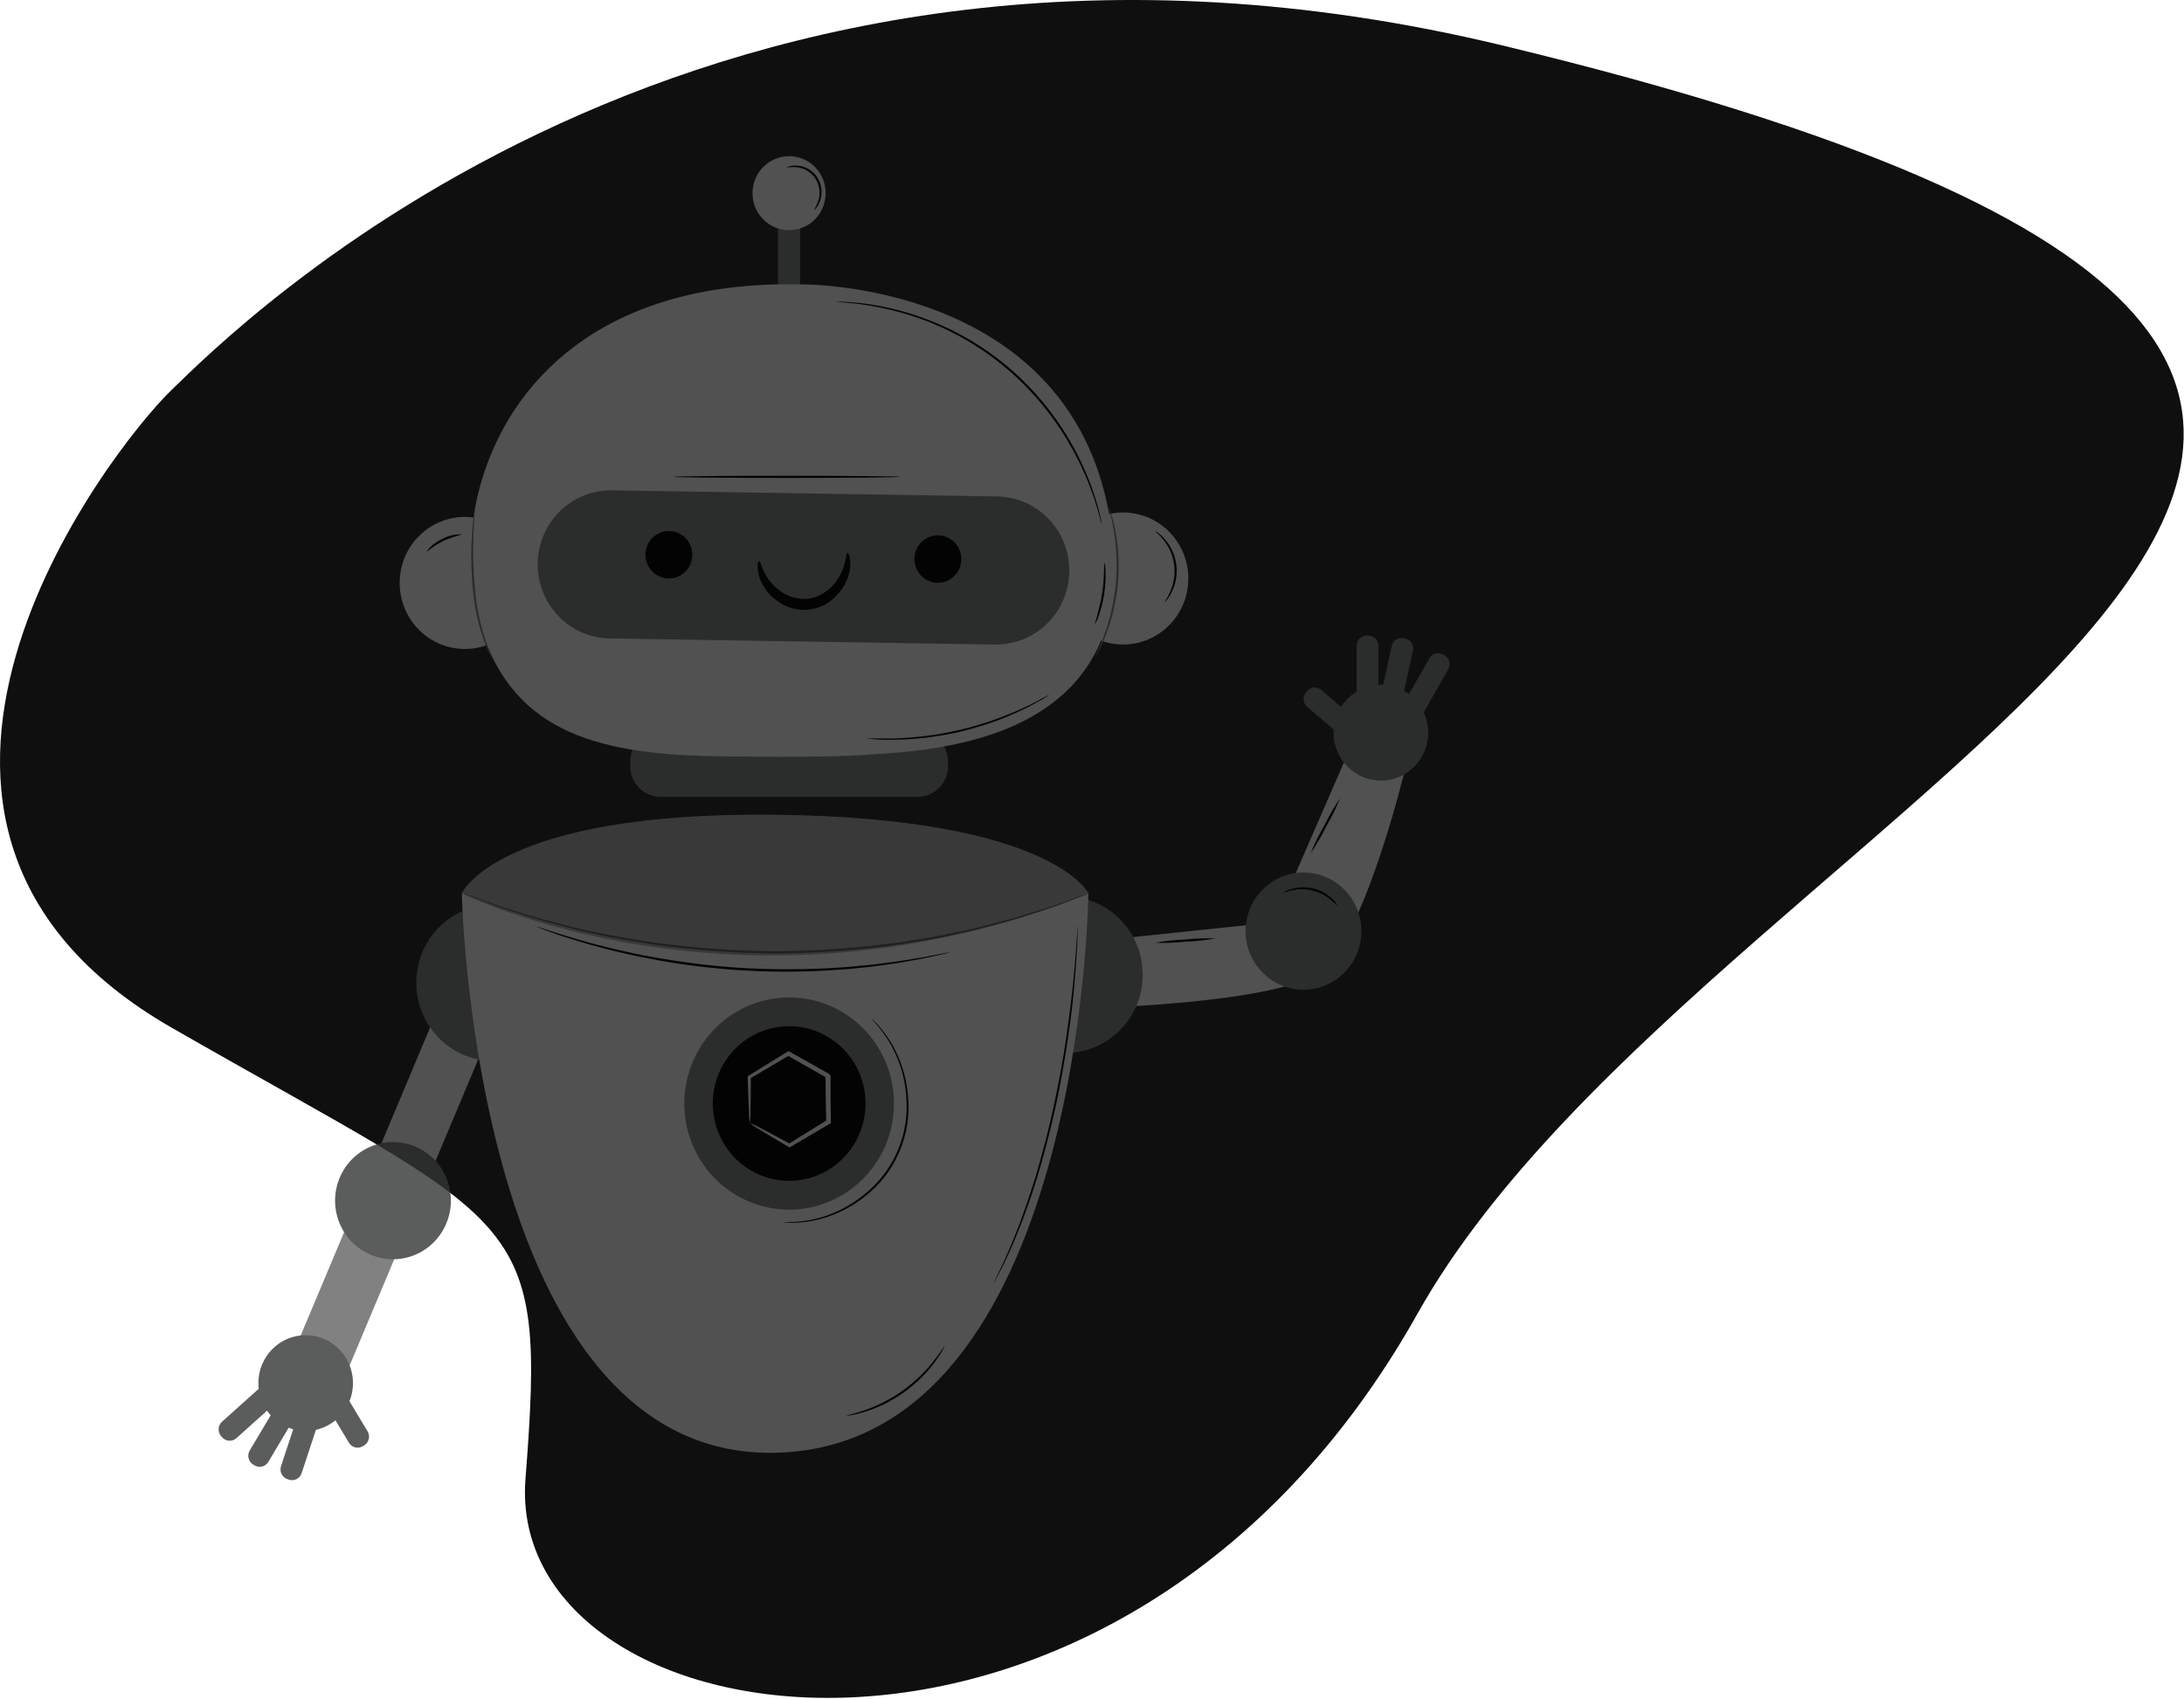 <svg width="825" height="642" viewBox="0 0 825 642" fill="none" xmlns="http://www.w3.org/2000/svg">
<path d="M64.869 388.255C-68.346 311.833 41.029 170.262 64.869 147.26C87.312 125.605 265.393 -55.688 567.5 17.163C1107 147.26 648.607 294.556 535.5 496.205C422.393 697.853 190.541 660.475 198.5 558.704C206.459 456.934 198.084 464.677 64.869 388.255Z" fill="#0F0F0F"/>
<g opacity="0.8" clip-path="url(#clip0_118_940)">
<path d="M415.635 355.303L481.384 348.413L509.232 284.427L530.868 290.132C530.868 290.132 514.883 357.753 496.994 368.23C479.105 378.707 417.992 380.588 417.992 380.588L415.635 355.303Z" fill="#616161"/>
<path d="M380.682 387.848C369.983 375.662 371.068 357.003 383.106 346.173C395.143 335.342 413.574 336.441 424.272 348.627C434.97 360.813 433.885 379.471 421.848 390.302C409.811 401.133 391.38 400.034 380.682 387.848Z" fill="#323435"/>
<path d="M402.475 397.782C409.232 397.782 415.78 395.41 421.004 391.07C426.227 386.73 429.802 380.692 431.12 373.982C432.439 367.273 431.418 360.309 428.233 354.276C425.048 348.243 419.895 343.515 413.652 340.898C407.409 338.28 400.463 337.934 393.997 339.92C387.531 341.906 381.945 346.1 378.191 351.788C374.437 357.475 372.747 364.305 373.41 371.112C374.072 377.92 377.045 384.285 381.823 389.121C384.529 391.876 387.748 394.059 391.293 395.545C394.838 397.032 398.638 397.792 402.475 397.782ZM402.475 338.742C409.214 338.735 415.747 341.093 420.961 345.416C426.174 349.738 429.746 355.757 431.068 362.447C432.39 369.136 431.379 376.083 428.209 382.103C425.038 388.123 419.904 392.844 413.681 395.462C407.458 398.079 400.531 398.431 394.08 396.458C387.629 394.484 382.054 390.308 378.304 384.639C374.554 378.971 372.861 372.162 373.514 365.372C374.168 358.582 377.126 352.231 381.886 347.402C384.582 344.652 387.79 342.47 391.324 340.984C394.858 339.497 398.648 338.735 402.475 338.742Z" fill="#323435"/>
<path d="M487.278 373.285C475.533 370.43 468.298 358.478 471.118 346.588C473.938 334.698 485.744 327.374 497.489 330.228C509.233 333.083 516.468 345.035 513.649 356.925C510.829 368.815 499.022 376.139 487.278 373.285Z" fill="#323435"/>
<path d="M508.991 289.6C502.01 282.534 502.011 271.077 508.991 264.011C515.971 256.945 527.287 256.945 534.267 264.011C541.247 271.077 541.247 282.534 534.267 289.6C527.287 296.667 515.971 296.667 508.991 289.6Z" fill="#323435"/>
<path d="M493.771 267.013L508.488 279.595L513.795 273.232L499.078 260.65C498.303 259.988 497.3 259.664 496.289 259.75C495.279 259.837 494.343 260.326 493.689 261.11L493.326 261.545C493 261.933 492.752 262.383 492.598 262.868C492.443 263.353 492.385 263.865 492.427 264.373C492.468 264.881 492.608 265.376 492.838 265.829C493.069 266.282 493.386 266.684 493.771 267.013Z" fill="#323435"/>
<path d="M512.463 243.971L512.463 262.935C512.463 263.082 512.521 263.222 512.623 263.326C512.726 263.43 512.865 263.488 513.01 263.488L520.128 263.488C520.273 263.488 520.412 263.43 520.514 263.326C520.617 263.222 520.674 263.082 520.674 262.935L520.674 243.971C520.674 242.945 520.271 241.96 519.554 241.234C518.837 240.508 517.864 240.1 516.85 240.1L516.288 240.1C515.274 240.1 514.301 240.508 513.584 241.234C512.866 241.96 512.463 242.945 512.463 243.971Z" fill="#323435"/>
<path d="M525.718 244.043L521.628 262.549C521.597 262.692 521.623 262.842 521.7 262.966C521.778 263.09 521.901 263.178 522.042 263.21L528.989 264.783C529.13 264.815 529.278 264.789 529.401 264.71C529.523 264.632 529.61 264.507 529.641 264.364L533.731 245.858C533.952 244.856 533.771 243.806 533.228 242.939C532.684 242.071 531.823 241.458 530.833 241.234L530.285 241.11C529.295 240.886 528.258 241.069 527.401 241.619C526.545 242.169 525.939 243.041 525.718 244.043Z" fill="#323435"/>
<path d="M539.977 248.681L530.611 265.104C530.539 265.231 530.519 265.382 530.556 265.523C530.594 265.665 530.685 265.786 530.811 265.859L536.975 269.462C537.101 269.536 537.25 269.556 537.39 269.518C537.53 269.48 537.649 269.387 537.722 269.26L547.088 252.837C547.595 251.948 547.732 250.891 547.47 249.899C547.207 248.907 546.566 248.061 545.688 247.548L545.201 247.264C544.323 246.75 543.279 246.611 542.299 246.877C541.319 247.143 540.484 247.791 539.977 248.681Z" fill="#323435"/>
<path d="M129.881 521.061L110.201 512.587L166.987 377.416L186.667 385.889L129.881 521.061Z" fill="#616161"/>
<path d="M164.167 390.333C153.757 377.893 155.279 359.266 167.567 348.728C179.855 338.189 198.255 339.73 208.664 352.17C219.074 364.61 217.552 383.237 205.264 393.775C192.976 404.314 174.576 402.772 164.167 390.333Z" fill="#323435"/>
<path d="M186.355 400.879C190.93 400.881 195.442 399.796 199.526 397.711C203.611 395.626 207.155 392.599 209.874 388.874C212.592 385.149 214.408 380.83 215.177 376.264C215.945 371.699 215.644 367.014 214.297 362.588C212.701 357.368 209.706 352.698 205.645 349.097C201.584 345.496 196.616 343.106 191.294 342.192C185.972 341.278 180.503 341.876 175.497 343.92C170.49 345.963 166.141 349.372 162.934 353.768C159.726 358.164 157.785 363.374 157.327 368.819C156.869 374.264 157.911 379.732 160.338 384.613C162.765 389.495 166.481 393.599 171.075 396.471C175.668 399.342 180.957 400.868 186.355 400.879ZM186.355 341.807C191.745 341.813 197.027 343.332 201.614 346.195C206.201 349.059 209.914 353.155 212.339 358.027C214.764 362.899 215.806 368.357 215.349 373.793C214.893 379.229 212.956 384.431 209.753 388.819C206.551 393.207 202.209 396.609 197.21 398.648C192.211 400.687 186.752 401.281 181.439 400.366C176.126 399.451 171.169 397.061 167.117 393.464C163.066 389.866 160.08 385.201 158.492 379.987C156.224 372.517 156.977 364.44 160.586 357.531C164.194 350.622 170.363 345.444 177.739 343.135C180.56 342.251 183.496 341.803 186.449 341.807L186.355 341.807Z" fill="#323435"/>
<path d="M127.375 459.513C124.142 447.732 130.954 435.528 142.591 432.254C154.228 428.98 166.284 435.877 169.518 447.658C172.751 459.439 165.939 471.643 154.302 474.917C142.665 478.191 130.609 471.295 127.375 459.513Z" fill="#323435"/>
<path d="M115.47 540.593C105.599 540.593 97.597 532.492 97.597 522.498C97.597 512.505 105.599 504.404 115.47 504.404C125.342 504.404 133.344 512.505 133.344 522.498C133.344 532.492 125.342 540.593 115.47 540.593Z" fill="#323435"/>
<path d="M138.848 540.721L128.839 524.096L121.815 528.43L131.823 545.055C132.351 545.932 133.201 546.56 134.187 546.802C135.172 547.045 136.213 546.88 137.079 546.346L137.559 546.05C137.99 545.786 138.365 545.439 138.663 545.029C138.962 544.618 139.177 544.151 139.297 543.656C139.416 543.161 139.438 542.647 139.361 542.143C139.284 541.639 139.11 541.156 138.848 540.721Z" fill="#323435"/>
<path d="M113.928 556.577L119.86 538.589C119.905 538.45 119.895 538.298 119.83 538.167C119.765 538.036 119.652 537.936 119.514 537.889L112.762 535.608C112.625 535.561 112.475 535.572 112.345 535.637C112.216 535.703 112.117 535.818 112.071 535.957L106.14 553.945C105.987 554.429 105.929 554.939 105.971 555.446C106.012 555.953 106.152 556.446 106.382 556.898C106.612 557.35 106.927 557.752 107.311 558.081C107.694 558.409 108.137 558.658 108.616 558.813L109.149 558.994C110.099 559.302 111.131 559.222 112.024 558.77C112.917 558.319 113.601 557.531 113.928 556.577Z" fill="#323435"/>
<path d="M101.365 552.266L111.032 536.023C111.069 535.961 111.094 535.892 111.104 535.82C111.115 535.748 111.112 535.675 111.094 535.604C111.077 535.534 111.046 535.467 111.004 535.409C110.961 535.351 110.908 535.301 110.846 535.264L104.749 531.545C104.688 531.507 104.62 531.482 104.549 531.472C104.478 531.461 104.405 531.464 104.336 531.482C104.266 531.499 104.201 531.53 104.143 531.573C104.085 531.617 104.036 531.671 103.999 531.733L94.332 547.976C93.808 548.855 93.652 549.91 93.896 550.906C94.14 551.903 94.765 552.76 95.634 553.29L96.115 553.584C96.984 554.114 98.025 554.273 99.01 554.026C99.994 553.778 100.841 553.145 101.365 552.266Z" fill="#323435"/>
<path d="M89.297 543.31L103.318 530.735C103.426 530.637 103.492 530.5 103.501 530.354C103.51 530.207 103.461 530.064 103.365 529.954L98.654 524.572C98.558 524.462 98.423 524.395 98.279 524.387C98.134 524.378 97.992 524.427 97.883 524.525L83.862 537.1C83.103 537.781 82.642 538.74 82.581 539.764C82.52 540.789 82.864 541.797 83.536 542.566L83.909 542.991C84.583 543.755 85.528 544.218 86.538 544.277C87.548 544.337 88.54 543.989 89.297 543.31Z" fill="#323435"/>
<path d="M411.139 337.509C411.139 337.509 409.032 544.749 294.158 548.794C179.284 552.84 174.461 338.995 174.461 337.509C174.461 337.509 188.026 306.614 292.8 307.815C397.574 309.016 411.139 337.509 411.139 337.509Z" fill="#616161"/>
<path d="M346.639 301.036L249.545 301.036C243.208 301.036 238.071 295.836 238.071 289.421L238.071 287.73C238.071 281.315 243.208 276.115 249.545 276.115L346.639 276.115C352.975 276.115 358.112 281.315 358.112 287.73L358.112 289.421C358.112 295.836 352.975 301.036 346.639 301.036Z" fill="#323435"/>
<path d="M302.275 116.758L293.893 116.758L293.893 73.853L302.275 73.853L302.275 116.758Z" fill="#323435"/>
<path d="M169.911 244.488C156.676 241.303 148.496 227.86 151.642 214.46C154.788 201.061 168.068 192.781 181.303 195.966C194.539 199.15 202.718 212.594 199.572 225.993C196.426 239.392 183.147 247.673 169.911 244.488Z" fill="#616161"/>
<path d="M418.809 242.869C405.542 239.822 397.227 226.464 400.236 213.033C403.245 199.602 416.44 191.183 429.707 194.23C442.974 197.277 451.29 210.634 448.281 224.066C445.271 237.497 432.077 245.915 418.809 242.869Z" fill="#616161"/>
<path d="M302.962 107.45C302.962 107.45 403.116 106.233 418.944 194.113C434.773 281.993 350.104 283.574 325.737 285.233C314.701 285.991 291.067 286.07 270.212 285.691C224.038 284.885 191.413 275.846 180.314 232.483C178.993 227.398 178.161 222.196 177.832 216.948C174.913 169.35 206.648 105.111 302.962 107.45Z" fill="#616161"/>
<path d="M230.313 241.206L375.814 243.497C379.444 243.562 383.051 242.902 386.429 241.553C389.807 240.205 392.889 238.196 395.499 235.64C398.109 233.085 400.195 230.033 401.639 226.66C403.082 223.288 403.855 219.66 403.912 215.984C403.974 212.308 403.319 208.656 401.986 205.236C400.652 201.817 398.666 198.697 396.14 196.055C393.615 193.413 390.599 191.301 387.267 189.84C383.934 188.378 380.35 187.597 376.719 187.539L231.218 185.248C227.587 185.181 223.979 185.84 220.6 187.187C217.222 188.535 214.139 190.544 211.528 193.1C208.918 195.656 206.832 198.708 205.389 202.082C203.946 205.456 203.175 209.085 203.12 212.761C203.056 216.437 203.709 220.09 205.042 223.511C206.375 226.932 208.361 230.052 210.887 232.695C213.413 235.337 216.429 237.449 219.762 238.909C223.096 240.37 226.681 241.15 230.313 241.206Z" fill="#323435"/>
<path d="M345.577 212.934C345.916 214.676 346.757 216.277 347.994 217.535C349.231 218.793 350.809 219.651 352.528 220.002C354.247 220.352 356.029 220.178 357.651 219.503C359.272 218.827 360.66 217.68 361.637 216.207C362.615 214.733 363.139 212.999 363.144 211.224C363.148 209.449 362.632 207.713 361.662 206.234C360.691 204.756 359.31 203.602 357.691 202.918C356.073 202.235 354.291 202.052 352.571 202.394C351.428 202.621 350.34 203.073 349.37 203.726C348.4 204.379 347.566 205.218 346.917 206.197C346.267 207.176 345.815 208.275 345.585 209.431C345.355 210.587 345.353 211.777 345.577 212.934Z" fill="black"/>
<path d="M243.972 211.291C244.307 213.034 245.146 214.637 246.382 215.897C247.618 217.158 249.195 218.019 250.914 218.371C252.634 218.724 254.418 218.552 256.041 217.878C257.663 217.204 259.052 216.057 260.031 214.584C261.011 213.11 261.536 211.376 261.541 209.6C261.546 207.824 261.031 206.087 260.06 204.607C259.089 203.128 257.707 201.973 256.088 201.29C254.469 200.606 252.686 200.424 250.965 200.766C248.66 201.225 246.629 202.591 245.318 204.564C244.006 206.537 243.522 208.957 243.972 211.291Z" fill="black"/>
<path d="M258.598 419.811C259.168 427.719 262.042 435.278 266.856 441.533C271.67 447.788 278.208 452.457 285.643 454.95C293.078 457.444 301.076 457.649 308.627 455.541C316.177 453.432 322.94 449.104 328.061 443.105C333.182 437.105 336.431 429.703 337.396 421.834C338.362 413.966 337.001 405.984 333.486 398.898C329.97 391.812 324.458 385.941 317.647 382.026C310.836 378.112 303.031 376.33 295.219 376.906C284.744 377.682 275.002 382.638 268.135 390.683C261.268 398.729 257.838 409.206 258.598 419.811Z" fill="#323435"/>
<path d="M269.322 419.021C269.739 424.785 271.835 430.294 275.344 434.852C278.854 439.41 283.62 442.812 289.039 444.628C294.458 446.444 300.288 446.592 305.791 445.054C311.294 443.516 316.222 440.36 319.953 435.986C323.684 431.612 326.05 426.216 326.752 420.481C327.454 414.745 326.46 408.928 323.896 403.765C321.332 398.601 317.313 394.323 312.348 391.472C307.382 388.621 301.693 387.325 296 387.747C292.219 388.025 288.53 389.055 285.142 390.778C281.755 392.5 278.736 394.882 276.259 397.786C273.781 400.691 271.893 404.061 270.703 407.705C269.513 411.348 269.044 415.194 269.322 419.021Z" fill="black"/>
<path d="M283.231 424.33C283.451 422.734 283.54 421.122 283.496 419.511C283.574 416.492 283.637 412.178 283.637 406.868L283.324 407.453L298.169 398.682L297.342 398.682L312.328 407.2C312.733 407.895 311.781 406.268 311.875 406.441L311.875 408.686L311.875 410.945C311.875 412.431 311.875 413.916 311.953 415.37C311.953 418.278 312.062 421.091 312.109 423.809L312.515 423.082L297.842 432.153L298.497 432.153C293.923 429.656 290.146 427.665 287.57 426.306C286.184 425.507 284.739 424.82 283.246 424.251C284.41 425.212 285.665 426.053 286.993 426.764C289.521 428.344 293.237 430.573 297.92 433.307L298.247 433.496L298.575 433.307L313.436 424.536L313.842 424.299L313.842 423.793C313.842 421.075 313.811 418.262 313.748 415.354C313.748 413.901 313.748 412.431 313.748 410.93L313.748 408.686L313.748 406.505C313.842 406.679 312.89 405.067 313.295 405.746L298.263 397.307L297.826 397.07L297.42 397.323L282.762 406.394L282.435 406.6L282.435 406.979C282.606 412.447 282.778 416.84 282.934 419.827C282.894 421.334 282.993 422.842 283.231 424.33Z" fill="#616161"/>
<path d="M288.306 82.873C282.911 77.411 282.911 68.556 288.306 63.094C293.701 57.632 302.448 57.632 307.843 63.094C313.238 68.556 313.238 77.411 307.843 82.873C302.448 88.334 293.701 88.334 288.306 82.873Z" fill="#616161"/>
<path d="M320.149 208.794C319.493 208.873 319.821 211.955 317.885 216.174C316.789 218.596 315.192 220.751 313.202 222.495C310.87 224.572 307.967 225.879 304.882 226.24C301.78 226.443 298.69 225.694 296.016 224.091C293.752 222.759 291.794 220.954 290.271 218.797C287.617 215.052 287.383 211.907 286.728 211.955C286.462 211.955 286.197 212.745 286.197 214.23C286.256 216.347 286.79 218.422 287.758 220.299C289.212 223.135 291.362 225.546 294.002 227.299C297.265 229.627 301.24 230.704 305.215 230.336C309.191 229.968 312.907 228.18 315.7 225.292C317.979 223.086 319.657 220.32 320.57 217.264C321.221 215.226 321.392 213.061 321.07 210.943C320.804 209.474 320.398 208.747 320.149 208.794Z" fill="black"/>
<path d="M186.792 249.739C186.948 249.739 185.153 246.895 183.421 241.917C181.266 235.398 179.903 228.637 179.362 221.784C178.737 214.955 178.58 208.091 178.894 201.24C179.003 198.601 179.128 196.499 179.253 194.919C179.358 194.155 179.384 193.382 179.331 192.612C179.131 193.356 179 194.118 178.94 194.887C178.722 196.357 178.503 198.491 178.316 201.209C177.826 208.114 177.905 215.049 178.55 221.942C179.099 228.859 180.554 235.672 182.874 242.201C183.609 244.171 184.496 246.078 185.528 247.906C185.897 248.553 186.32 249.166 186.792 249.739Z" fill="#323435"/>
<path d="M418.757 191.174C418.845 191.941 419.007 192.698 419.241 193.434C419.444 194.145 419.662 195.014 419.865 196.057C420.068 197.1 420.38 198.238 420.568 199.549C421.115 202.595 421.48 205.672 421.66 208.762C421.87 212.544 421.818 216.335 421.504 220.109C421.155 223.876 420.55 227.614 419.694 231.297C418.977 234.31 418.08 237.276 417.009 240.179C416.587 241.427 416.103 242.518 415.713 243.497C415.323 244.477 414.948 245.299 414.636 245.963C414.28 246.645 413.987 247.359 413.762 248.096C414.206 247.469 414.593 246.803 414.917 246.105C415.358 245.315 415.759 244.503 416.119 243.671C416.556 242.723 417.087 241.633 417.539 240.384C418.698 237.489 419.658 234.516 420.412 231.487C421.325 227.769 421.962 223.987 422.316 220.172C422.634 216.361 422.665 212.531 422.41 208.715C422.192 205.597 421.764 202.498 421.13 199.439C420.895 198.127 420.568 196.973 420.302 195.946C420.037 194.919 419.787 194.05 419.553 193.339C419.346 192.596 419.08 191.872 418.757 191.174Z" fill="#323435"/>
<path d="M411.67 337.335L411.077 337.509L409.328 338.11L402.679 340.48L397.871 342.218C396.107 342.819 394.156 343.388 392.079 344.036C387.912 345.284 383.213 346.912 377.874 348.176L369.554 350.341C366.651 351.084 363.591 351.637 360.438 352.332C354.194 353.786 347.341 354.782 340.145 355.951C324.583 358.113 308.898 359.247 293.19 359.349C277.482 359.255 261.797 358.12 246.235 355.951C239.086 354.782 232.28 353.802 225.942 352.332C222.82 351.653 219.698 351.1 216.826 350.357L208.49 348.192C203.167 346.928 198.469 345.3 194.301 344.052C192.225 343.404 190.274 342.835 188.51 342.234L183.702 340.496L177.052 338.125L175.304 337.525C175.107 337.446 174.903 337.388 174.695 337.351L175.272 337.604L176.989 338.283L183.593 340.796L188.51 342.661C190.258 343.277 192.209 343.862 194.285 344.541C198.453 345.837 203.136 347.497 208.475 348.808L216.811 351.021C219.698 351.779 222.774 352.348 225.927 353.059C232.171 354.545 239.039 355.556 246.22 356.757C261.814 358.972 277.537 360.128 293.284 360.218C309.025 360.117 324.743 358.955 340.332 356.741C347.497 355.556 354.381 354.529 360.625 353.043C363.747 352.332 366.869 351.763 369.742 351.005L378.077 348.792C383.416 347.481 388.099 345.821 392.267 344.526C394.343 343.846 396.278 343.261 398.042 342.645L402.835 340.828L409.438 338.315L411.155 337.636C411.336 337.552 411.508 337.452 411.67 337.335Z" fill="#323435"/>
<g opacity="0.3">
<path d="M411.139 337.509C411.139 337.509 397.574 309.064 292.8 307.815C188.026 306.567 174.461 337.509 174.461 337.509C174.461 337.509 280.203 390.275 411.139 337.509Z" fill="black"/>
</g>
<path d="M315.653 114.024C315.772 114.035 315.893 114.035 316.012 114.024L317.058 114.134C317.995 114.229 319.368 114.261 321.132 114.466C326.109 114.955 331.048 115.784 335.915 116.947C361.086 122.783 383.289 137.719 398.355 158.951C405.633 169.155 411.144 180.537 414.651 192.612C415.198 194.318 415.494 195.678 415.76 196.578L416.056 197.621C416.084 197.742 416.126 197.858 416.181 197.969C416.202 197.849 416.202 197.726 416.181 197.606C416.181 197.321 416.056 196.973 415.963 196.547C415.744 195.63 415.51 194.255 415.011 192.517C413.708 187.607 412.038 182.805 410.015 178.152C403.343 162.689 393.185 149.023 380.356 138.25C367.473 127.558 352.296 120.067 336.04 116.378C331.144 115.252 326.171 114.507 321.163 114.15C319.384 113.992 318.041 114.008 317.074 113.96L316.012 113.96C315.762 113.992 315.653 114.008 315.653 114.024Z" fill="black"/>
<path d="M413.637 235.675C414.262 234.696 414.746 233.632 415.073 232.514C416.924 227.233 417.787 221.649 417.617 216.048C417.662 214.885 417.525 213.722 417.211 212.603C416.962 212.603 417.305 217.881 416.306 224.265C415.307 230.649 413.402 235.58 413.637 235.675Z" fill="black"/>
<path d="M439.908 227.505C439.908 227.505 440.267 227.252 440.751 226.651C441.441 225.8 442.033 224.873 442.515 223.886C444.182 220.619 444.82 216.914 444.343 213.269C443.865 209.624 442.296 206.214 439.846 203.5C439.128 202.669 438.316 201.926 437.426 201.288C437.121 201.027 436.772 200.824 436.396 200.687C436.302 200.814 437.707 201.778 439.409 203.848C441.642 206.555 443.071 209.848 443.529 213.345C443.988 216.841 443.458 220.398 442 223.601C440.907 226.114 439.799 227.41 439.908 227.505Z" fill="black"/>
<path d="M297.186 63.233C298.404 63.097 299.632 63.071 300.855 63.154C302.31 63.283 303.718 63.749 304.968 64.514C306.219 65.279 307.28 66.325 308.07 67.57C308.86 68.815 309.357 70.226 309.524 71.696C309.691 73.166 309.524 74.655 309.034 76.049C308.613 77.206 308.09 78.321 307.473 79.384C307.473 79.384 307.785 79.194 308.222 78.688C308.822 77.957 309.297 77.129 309.627 76.239C310.223 74.763 310.458 73.164 310.314 71.577C310.17 69.989 309.65 68.46 308.799 67.119C307.947 65.778 306.789 64.665 305.423 63.873C304.056 63.081 302.522 62.634 300.948 62.569C300.014 62.504 299.075 62.594 298.17 62.838C297.467 62.949 297.186 63.186 297.186 63.233Z" fill="black"/>
<path d="M161.13 208.336C161.301 208.525 163.721 206.171 167.374 204.401C171.026 202.631 174.351 202.109 174.32 201.857C171.775 201.792 169.26 202.414 167.03 203.658C164.684 204.652 162.645 206.268 161.13 208.336Z" fill="black"/>
<path d="M375.236 484.998C375.308 484.904 375.37 484.803 375.424 484.698L375.939 483.765C376.407 482.865 377.031 481.664 377.843 480.131C378.249 479.341 378.686 478.456 379.186 477.507L380.653 474.347C381.714 472.055 382.901 469.448 384.072 466.445C384.665 464.976 385.289 463.427 385.945 461.831C386.6 460.235 387.162 458.496 387.802 456.742C389.145 453.25 390.284 449.41 391.611 445.427C394.062 437.368 396.466 428.439 398.573 418.958C400.681 409.476 402.21 400.326 403.459 391.998C404.708 383.67 405.52 376.195 406.019 369.779C406.316 366.618 406.503 363.742 406.659 361.214C406.815 358.685 406.956 356.473 407.003 354.734C407.049 352.996 407.096 351.653 407.143 350.641L407.143 349.583C407.16 349.462 407.16 349.34 407.143 349.219C407.125 349.34 407.125 349.462 407.143 349.583L407.049 350.641C407.049 351.637 406.878 353.012 406.768 354.719C406.659 356.425 406.503 358.669 406.285 361.182C406.066 363.695 405.863 366.571 405.52 369.731C404.958 376.052 403.959 383.575 402.788 391.855C401.617 400.136 399.916 409.239 397.855 418.72C395.795 428.202 393.375 437.115 390.987 445.159C389.66 449.141 388.552 452.965 387.24 456.458C386.616 458.228 386.023 459.919 385.43 461.546L383.619 466.193C382.495 469.148 381.34 471.771 380.31 474.094L378.905 477.255C378.452 478.219 378.015 479.104 377.625 479.909L375.876 483.607L375.439 484.571C375.345 484.699 375.276 484.844 375.236 484.998Z" fill="black"/>
<path d="M436.318 356.157C440.126 356.302 443.94 356.165 447.729 355.746C451.535 355.611 455.327 355.204 459.077 354.529C455.269 354.383 451.455 354.52 447.666 354.94C443.86 355.073 440.067 355.48 436.318 356.157Z" fill="black"/>
<path d="M495.042 322.417C497.256 319.153 499.244 315.736 500.99 312.193C502.969 308.78 504.711 305.231 506.204 301.573C503.996 304.845 502.014 308.266 500.272 311.813C498.283 315.218 496.535 318.762 495.042 322.417Z" fill="black"/>
<path d="M319.821 534.825C320.435 534.813 321.047 534.739 321.647 534.604C323.299 534.306 324.931 533.905 326.533 533.403C328.914 532.669 331.24 531.766 333.495 530.7C336.242 529.359 338.883 527.806 341.394 526.054C343.877 524.258 346.215 522.266 348.387 520.096C350.146 518.312 351.774 516.4 353.257 514.376C354.274 513.025 355.197 511.604 356.02 510.125C356.357 509.605 356.635 509.049 356.848 508.465C356.723 508.386 355.412 510.678 352.805 514.028C351.272 515.976 349.62 517.823 347.856 519.559C343.536 523.809 338.578 527.34 333.167 530.021C330.957 531.102 328.684 532.046 326.361 532.849C322.365 534.208 319.79 534.667 319.821 534.825Z" fill="black"/>
<path d="M295.875 461.72C296.236 461.784 296.601 461.821 296.968 461.831C298.006 461.92 299.048 461.952 300.09 461.926C303.971 461.839 307.822 461.206 311.532 460.045C314.095 459.237 316.59 458.222 318.993 457.011C321.749 455.576 324.363 453.878 326.798 451.938C332.441 447.55 336.888 441.781 339.723 435.174C342.557 428.567 343.685 421.339 343.001 414.169C342.747 411.057 342.198 407.977 341.362 404.972C340.614 402.365 339.648 399.827 338.475 397.386C336.781 393.846 334.606 390.564 332.012 387.636C331.316 386.836 330.576 386.076 329.795 385.36C329.537 385.098 329.261 384.856 328.968 384.633C328.968 384.633 329.998 385.755 331.778 387.794C334.276 390.768 336.375 394.062 338.022 397.592C340.477 402.793 341.939 408.418 342.33 414.169C342.963 421.212 341.836 428.303 339.054 434.789C336.272 441.276 331.923 446.95 326.408 451.29C324.044 453.217 321.504 454.91 318.822 456.347C316.471 457.603 314.022 458.66 311.501 459.508C307.846 460.708 304.051 461.414 300.215 461.61C297.389 461.72 295.875 461.625 295.875 461.72Z" fill="black"/>
<path d="M484.865 337.272C484.865 337.398 486.067 336.814 487.987 336.355C490.556 335.786 493.219 335.813 495.777 336.434C498.334 337.056 500.72 338.255 502.754 339.943C504.315 341.254 505.064 342.297 505.173 342.218C504.745 341.173 504.082 340.242 503.238 339.5C501.212 337.618 498.745 336.291 496.071 335.644C493.396 334.997 490.603 335.051 487.956 335.802C486.827 336.045 485.77 336.548 484.865 337.272Z" fill="black"/>
<path d="M254.352 180.143C254.352 180.365 273.521 180.554 297.155 180.554C320.788 180.554 339.973 180.365 339.973 180.143C339.973 179.922 320.804 179.732 297.155 179.732C273.506 179.732 254.352 179.89 254.352 180.143Z" fill="black"/>
<path d="M327.407 278.959C327.641 279.026 327.882 279.063 328.125 279.07L330.217 279.259C331.122 279.338 332.231 279.402 333.526 279.433C334.822 279.465 336.289 279.528 337.913 279.433C341.175 279.433 345.046 279.196 349.339 278.738C353.985 278.191 358.597 277.384 363.154 276.32C367.701 275.216 372.182 273.855 376.579 272.243C380.16 270.915 383.672 269.401 387.1 267.707C388.661 267.012 389.863 266.285 391.002 265.669C392.142 265.053 393.109 264.499 393.89 264.089L395.685 262.982C395.898 262.863 396.097 262.72 396.278 262.556C396.278 262.556 396.029 262.556 395.607 262.84L393.734 263.804C392.938 264.247 391.954 264.768 390.799 265.384C389.644 266.001 388.333 266.633 386.85 267.297C383.915 268.687 380.341 270.173 376.313 271.642C367.56 274.819 358.48 276.982 349.245 278.09C345 278.596 341.144 278.88 337.913 278.959C336.352 279.054 334.791 278.959 333.526 278.959C332.262 278.959 331.138 278.959 330.232 278.959L328.141 278.959C327.898 278.918 327.65 278.918 327.407 278.959Z" fill="black"/>
<path d="M202.793 350.167C202.908 350.244 203.034 350.303 203.167 350.341L204.291 350.768L208.631 352.348C210.519 353.043 212.83 353.849 215.561 354.655C218.293 355.461 221.368 356.504 224.849 357.389L230.282 358.843C232.17 359.333 234.169 359.744 236.213 360.234C240.303 361.229 244.737 362.019 249.388 362.92C269.65 366.493 290.241 367.77 310.782 366.729C315.465 366.428 320.008 366.191 324.191 365.701C326.283 365.48 328.312 365.322 330.248 365.054L335.821 364.279C339.38 363.853 342.564 363.205 345.358 362.699C348.153 362.193 350.572 361.719 352.523 361.261L357.019 360.249L358.19 359.965C358.325 359.942 358.457 359.9 358.58 359.839C358.44 359.827 358.299 359.827 358.159 359.839L356.988 360.044L352.461 360.913C350.494 361.308 348.09 361.767 345.28 362.193C342.471 362.62 339.302 363.236 335.743 363.631L330.186 364.342C328.25 364.595 326.221 364.738 324.129 364.943C319.961 365.401 315.465 365.607 310.751 365.891C301.307 366.286 290.926 366.302 280.031 365.654C269.135 365.006 258.848 363.631 249.529 362.083C244.846 361.213 240.444 360.502 236.354 359.491C234.309 359.017 232.311 358.622 230.422 358.148L224.99 356.741C221.509 355.904 218.434 354.924 215.702 354.134C212.97 353.344 210.629 352.553 208.74 351.969L204.354 350.546L203.198 350.199L202.793 350.167Z" fill="black"/>
</g>
<defs>
<clipPath id="clip0_118_940">
<rect width="468" height="507" fill="white" transform="matrix(-1 8.74228e-08 8.74228e-08 1 549 53.205)"/>
</clipPath>
</defs>
</svg>
